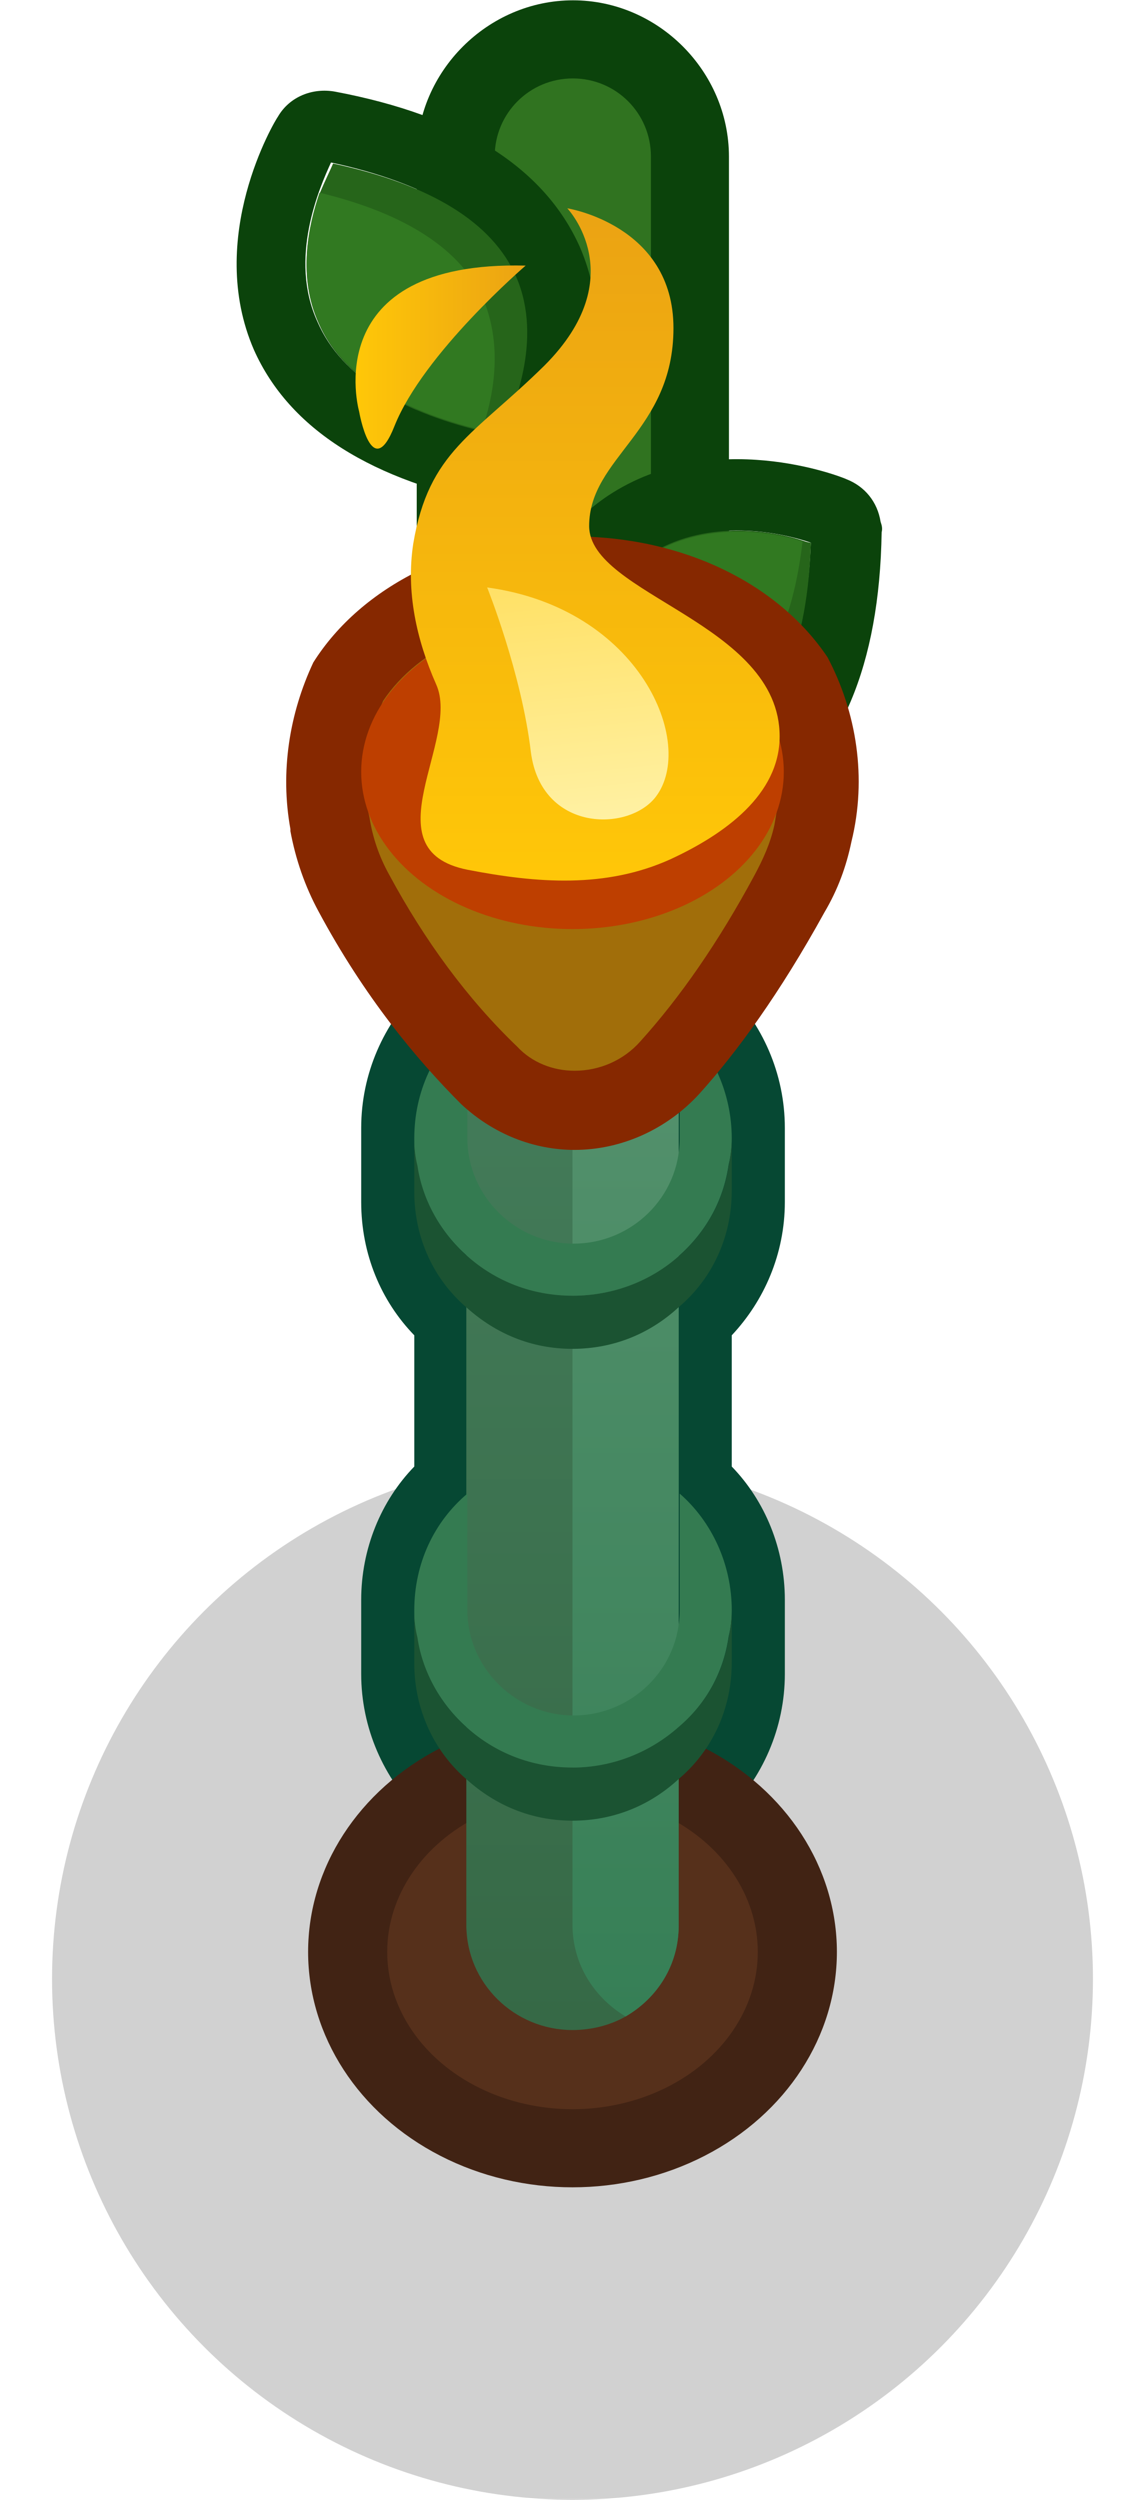 <?xml version="1.0" encoding="utf-8"?>
<!-- Generator: Adobe Illustrator 24.1.2, SVG Export Plug-In . SVG Version: 6.00 Build 0)  -->
<svg version="1.1"
	 id="svg3893" xmlns:cc="http://creativecommons.org/ns#" xmlns:dc="http://purl.org/dc/elements/1.1/" xmlns:inkscape="http://www.inkscape.org/namespaces/inkscape" xmlns:rdf="http://www.w3.org/1999/02/22-rdf-syntax-ns#" xmlns:sodipodi="http://sodipodi.sourceforge.net/DTD/sodipodi-0.dtd" xmlns:svg="http://www.w3.org/2000/svg"
	 xmlns="http://www.w3.org/2000/svg" xmlns:xlink="http://www.w3.org/1999/xlink" x="0px" y="0px" width="1.1px" height="2.4px"
	 viewBox="0 0 1.1 2.4" enable-background="new 0 0 1.1 2.4" xml:space="preserve">
<g>
	<g>
		<ellipse id="ellipse4999" fill-opacity="0.18" cx="0.55" cy="1.9" rx="0.5" ry="0.5"/>
	</g>
	<g>
		<g id="layer1" transform="translate(-58.076,-83.563)" inkscape:groupmode="layer" inkscape:label="Layer 1">
			<g id="g5189" transform="matrix(0.05,0,0,0.05,48.988,88.425)">
				<g id="g5167">
					<path id="path5163" sodipodi:nodetypes="sssssss" fill="#0B430B" d="M192.77-97.234c-1.637,0-3.003,1.364-3.003,3v15.999
						c0,1.636,1.366,3.001,3.003,3.001s2.996-1.365,2.996-3.001v-15.999C195.765-95.87,194.407-97.234,192.77-97.234z"/>
					<path id="path5165" sodipodi:nodetypes="sssssss" fill="#307320" d="M192.766-95.734c0.832,0,1.501,0.669,1.501,1.5v16.002
						c0,0.831-0.669,1.5-1.501,1.5s-1.501-0.669-1.501-1.5v-16.002C191.265-95.065,191.935-95.734,192.766-95.734z"/>
				</g>
			</g>
			<g>
				<path fill="#0B430B" d="M58.633,83.8c-0.034-0.076-0.113-0.126-0.235-0.149c-0.022-0.004-0.044,0.005-0.055,0.024
					c-0.003,0.004-0.07,0.116-0.023,0.224c0.034,0.076,0.113,0.126,0.235,0.149c0.003,0.001,0.007,0.001,0.01,0.001
					c0.019,0,0.035-0.009,0.045-0.025C58.613,84.02,58.68,83.908,58.633,83.8z M58.381,83.872c-0.028-0.061,0.002-0.129,0.013-0.153
					c0.093,0.02,0.153,0.056,0.176,0.109c0.027,0.061-0.002,0.129-0.014,0.153C58.463,83.961,58.404,83.925,58.381,83.872z"/>
				<path fill="#26651A" d="M58.557,83.981c-0.006-0.001-0.012-0.003-0.018-0.004c-0.083-0.02-0.136-0.055-0.157-0.104
					c-0.02-0.044-0.01-0.092,0.001-0.124c0.005-0.012,0.01-0.022,0.013-0.029c0.093,0.02,0.153,0.056,0.176,0.109
					C58.598,83.889,58.569,83.957,58.557,83.981z"/>
				<path fill="#317921" d="M58.539,83.976c-0.083-0.02-0.136-0.055-0.157-0.104c-0.02-0.044-0.01-0.092,0.001-0.124
					c0.083,0.02,0.137,0.055,0.158,0.104C58.559,83.897,58.55,83.944,58.539,83.976z"/>
			</g>
			<g>
				<path fill="#0B430B" d="M58.66,84.039c-0.07,0.047-0.108,0.135-0.11,0.263c-0.001,0.023,0.013,0.043,0.034,0.051
					c0.005,0.002,0.129,0.051,0.229-0.016c0.07-0.047,0.108-0.135,0.11-0.263c0.001-0.004,0-0.007-0.001-0.01
					c-0.003-0.019-0.015-0.034-0.033-0.041C58.885,84.021,58.761,83.972,58.66,84.039z M58.776,84.279
					c-0.057,0.038-0.13,0.021-0.156,0.013c0.004-0.097,0.03-0.163,0.079-0.196c0.057-0.038,0.13-0.021,0.156-0.012
					C58.851,84.181,58.825,84.247,58.776,84.279z"/>
				<path fill="#26651A" d="M58.62,84.292c0.001-0.013,0.001-0.025,0.002-0.037c0.009-0.077,0.034-0.131,0.077-0.159
					c0.052-0.034,0.118-0.024,0.148-0.014c0.003,0.001,0.006,0.002,0.008,0.002c-0.003,0.097-0.03,0.163-0.079,0.195
					C58.719,84.317,58.646,84.3,58.62,84.292z"/>
				<path fill="#317921" d="M58.622,84.256c0.009-0.077,0.034-0.131,0.077-0.159c0.052-0.034,0.118-0.024,0.148-0.014
					c-0.009,0.077-0.034,0.131-0.077,0.159C58.718,84.275,58.652,84.264,58.622,84.256z"/>
			</g>
		</g>
	</g>
</g>
<g>
	<path fill="#064833" d="M0.703,1.282v0.126c0.032,0.033,0.051,0.079,0.051,0.128v0.071c0,0.105-0.087,0.191-0.193,0.191H0.54
		c-0.106,0-0.193-0.086-0.193-0.191V1.536c0-0.049,0.019-0.095,0.051-0.128V1.282C0.366,1.249,0.347,1.204,0.347,1.154V1.083
		c0-0.105,0.087-0.191,0.193-0.191h0.021c0.106,0,0.193,0.086,0.193,0.191v0.071C0.754,1.204,0.734,1.249,0.703,1.282z"/>
	<ellipse fill="#412314" cx="0.55" cy="1.874" rx="0.254" ry="0.226"/>
	<ellipse fill="#56301B" cx="0.55" cy="1.874" rx="0.178" ry="0.151"/>
	
		<linearGradient id="SVGID_1_" gradientUnits="userSpaceOnUse" x1="0.55" y1="1.751" x2="0.55" y2="2.808" gradientTransform="matrix(1 0 0 -1 7.105427e-15 3.7)">
		<stop  offset="0" style="stop-color:#366946"/>
		<stop  offset="1" style="stop-color:#457E5C"/>
	</linearGradient>
	<path fill="url(#SVGID_1_)" d="M0.652,0.993v0.856c0,0.037-0.02,0.069-0.051,0.087C0.587,1.944,0.569,1.949,0.55,1.949
		c-0.056,0-0.102-0.045-0.102-0.101V0.993c0-0.055,0.046-0.101,0.102-0.101c0.018,0,0.036,0.005,0.051,0.014
		c0.008,0.005,0.015,0.01,0.021,0.016C0.641,0.94,0.652,0.965,0.652,0.993z"/>
	
		<linearGradient id="SVGID_2_" gradientUnits="userSpaceOnUse" x1="0.601" y1="1.764" x2="0.601" y2="2.794" gradientTransform="matrix(1 0 0 -1 7.105427e-15 3.7)">
		<stop  offset="0" style="stop-color:#367F56"/>
		<stop  offset="1" style="stop-color:#57936F"/>
	</linearGradient>
	<path fill="url(#SVGID_2_)" d="M0.652,0.993v0.856c0,0.037-0.02,0.069-0.051,0.087C0.571,1.918,0.55,1.886,0.55,1.848V0.993
		c0-0.037,0.02-0.069,0.051-0.087c0.008,0.005,0.015,0.01,0.021,0.016C0.641,0.94,0.652,0.965,0.652,0.993z"/>
	<g>
		<path fill="#347B51" d="M0.703,1.546c0,0.009-0.001,0.017-0.003,0.025C0.695,1.606,0.678,1.636,0.652,1.659
			C0.625,1.683,0.59,1.697,0.55,1.697S0.476,1.683,0.449,1.659C0.423,1.636,0.406,1.606,0.4,1.572
			C0.398,1.563,0.398,1.555,0.398,1.546c0-0.045,0.019-0.085,0.051-0.112v0.112c0,0.055,0.046,0.101,0.102,0.101
			s0.102-0.045,0.102-0.101V1.434C0.684,1.461,0.703,1.502,0.703,1.546z"/>
		<path fill="#1B5332" d="M0.703,1.546v0.05c0,0.045-0.019,0.085-0.051,0.112C0.625,1.733,0.59,1.748,0.55,1.748
			S0.476,1.733,0.449,1.709C0.417,1.682,0.398,1.641,0.398,1.597v-0.05c0,0.009,0.001,0.017,0.003,0.025
			c0.005,0.034,0.023,0.065,0.048,0.087C0.476,1.683,0.511,1.697,0.55,1.697s0.075-0.015,0.102-0.039
			C0.678,1.636,0.695,1.606,0.7,1.572C0.702,1.563,0.703,1.555,0.703,1.546z"/>
	</g>
	<g>
		<g>
			<path fill="#347B51" d="M0.703,1.093c0,0.009-0.001,0.017-0.003,0.025C0.695,1.153,0.678,1.183,0.652,1.206
				C0.625,1.23,0.59,1.244,0.55,1.244S0.476,1.23,0.449,1.206C0.423,1.183,0.406,1.153,0.4,1.119
				C0.398,1.11,0.398,1.102,0.398,1.093c0-0.045,0.019-0.085,0.051-0.112v0.112c0,0.055,0.046,0.101,0.102,0.101
				s0.102-0.045,0.102-0.101V0.981C0.684,1.008,0.703,1.049,0.703,1.093z"/>
		</g>
		<g>
			<path fill="#1B5332" d="M0.703,1.093v0.05c0,0.045-0.019,0.085-0.051,0.112C0.625,1.28,0.59,1.295,0.55,1.295
				S0.476,1.28,0.449,1.256C0.417,1.229,0.398,1.189,0.398,1.144v-0.05c0,0.009,0.001,0.017,0.003,0.025
				c0.005,0.034,0.023,0.065,0.048,0.087C0.476,1.23,0.511,1.244,0.55,1.244S0.625,1.23,0.652,1.206
				C0.678,1.183,0.695,1.153,0.7,1.119C0.702,1.11,0.703,1.102,0.703,1.093z"/>
		</g>
	</g>
	<g>
		<path fill="#862800" d="M0.818,0.808C0.818,0.808,0.818,0.809,0.818,0.808C0.813,0.832,0.805,0.854,0.792,0.876
			C0.749,0.954,0.708,1.01,0.672,1.05C0.64,1.085,0.596,1.104,0.552,1.104c-0.039,0-0.078-0.015-0.109-0.044
			C0.4,1.017,0.35,0.957,0.306,0.875c-0.013-0.024-0.022-0.05-0.027-0.077c0-0.001,0-0.001,0-0.002
			c-0.01-0.055-0.001-0.111,0.022-0.16c0.046-0.073,0.14-0.121,0.249-0.121c0.107,0,0.198,0.046,0.245,0.116
			C0.823,0.684,0.833,0.747,0.818,0.808z"/>
		<path display="none" fill="#862800" d="M0.795,0.63C0.748,0.561,0.657,0.515,0.55,0.515c-0.11,0-0.203,0.049-0.249,0.122
			c-0.023,0.048-0.032,0.104-0.022,0.16c0,0.001,0,0.001,0.001,0.002c0.03,0.098,0.138,0.169,0.27,0.169
			c0.127,0,0.232-0.066,0.267-0.159c0.001-0.001,0.001-0.001,0.001-0.001C0.833,0.747,0.823,0.684,0.795,0.63z M0.55,0.892
			c-0.112,0-0.203-0.067-0.203-0.151S0.438,0.59,0.55,0.59s0.203,0.067,0.203,0.151C0.754,0.825,0.663,0.892,0.55,0.892z"/>
		<path fill="#A16E0A" d="M0.746,0.78L0.744,0.792C0.74,0.81,0.733,0.825,0.725,0.84C0.69,0.905,0.653,0.958,0.615,1
			C0.599,1.018,0.576,1.028,0.552,1.028c-0.021,0-0.041-0.008-0.055-0.023C0.449,0.959,0.408,0.903,0.374,0.84
			c-0.01-0.018-0.016-0.036-0.019-0.055L0.353,0.776C0.348,0.742,0.354,0.705,0.368,0.673C0.402,0.622,0.472,0.59,0.55,0.59
			c0.076,0,0.144,0.03,0.179,0.079C0.747,0.703,0.753,0.743,0.746,0.78z"/>
		<ellipse fill="#BE3F00" cx="0.55" cy="0.741" rx="0.203" ry="0.151"/>
	</g>
	<ellipse fill="#C7A400" cx="0.55" cy="0.741" rx="0.127" ry="0.101"/>
	
		<linearGradient id="SVGID_3_" gradientUnits="userSpaceOnUse" x1="0.572" y1="2.854" x2="0.572" y2="3.5" gradientTransform="matrix(1 0 0 -1 7.105427e-15 3.7)">
		<stop  offset="0" style="stop-color:#FFC708"/>
		<stop  offset="1" style="stop-color:#EBA313"/>
	</linearGradient>
	<path fill="url(#SVGID_3_)" d="M0.449,0.835c0.067,0.013,0.133,0.018,0.195-0.01c0.052-0.024,0.105-0.062,0.105-0.118
		c0-0.109-0.183-0.136-0.183-0.202s0.081-0.091,0.081-0.19S0.545,0.2,0.545,0.2s0.063,0.066-0.022,0.151
		C0.455,0.418,0.412,0.433,0.397,0.522C0.39,0.568,0.4,0.614,0.419,0.657C0.443,0.71,0.354,0.816,0.449,0.835z"/>
	
		<linearGradient id="SVGID_4_" gradientUnits="userSpaceOnUse" x1="0.342" y1="3.357" x2="0.505" y2="3.357" gradientTransform="matrix(1 0 0 -1 7.105427e-15 3.7)">
		<stop  offset="0" style="stop-color:#FFC708"/>
		<stop  offset="1" style="stop-color:#EBA313"/>
	</linearGradient>
	<path fill="url(#SVGID_4_)" d="M0.345,0.395c0,0-0.041-0.145,0.16-0.14c0,0-0.098,0.084-0.126,0.154
		C0.357,0.465,0.345,0.395,0.345,0.395z"/>
	
		<linearGradient id="SVGID_5_" gradientUnits="userSpaceOnUse" x1="-69.638" y1="-146.376" x2="-69.638" y2="-146.141" gradientTransform="matrix(0.993 -0.12 -0.12 -0.993 52.078 -152.905)">
		<stop  offset="0" style="stop-color:#FFF1A4"/>
		<stop  offset="1" style="stop-color:#FFE167"/>
	</linearGradient>
	<path fill="url(#SVGID_5_)" d="M0.468,0.564c0,0,0.033,0.082,0.042,0.158c0.01,0.077,0.094,0.077,0.12,0.043
		C0.669,0.714,0.615,0.584,0.468,0.564z"/>
</g>
</svg>
